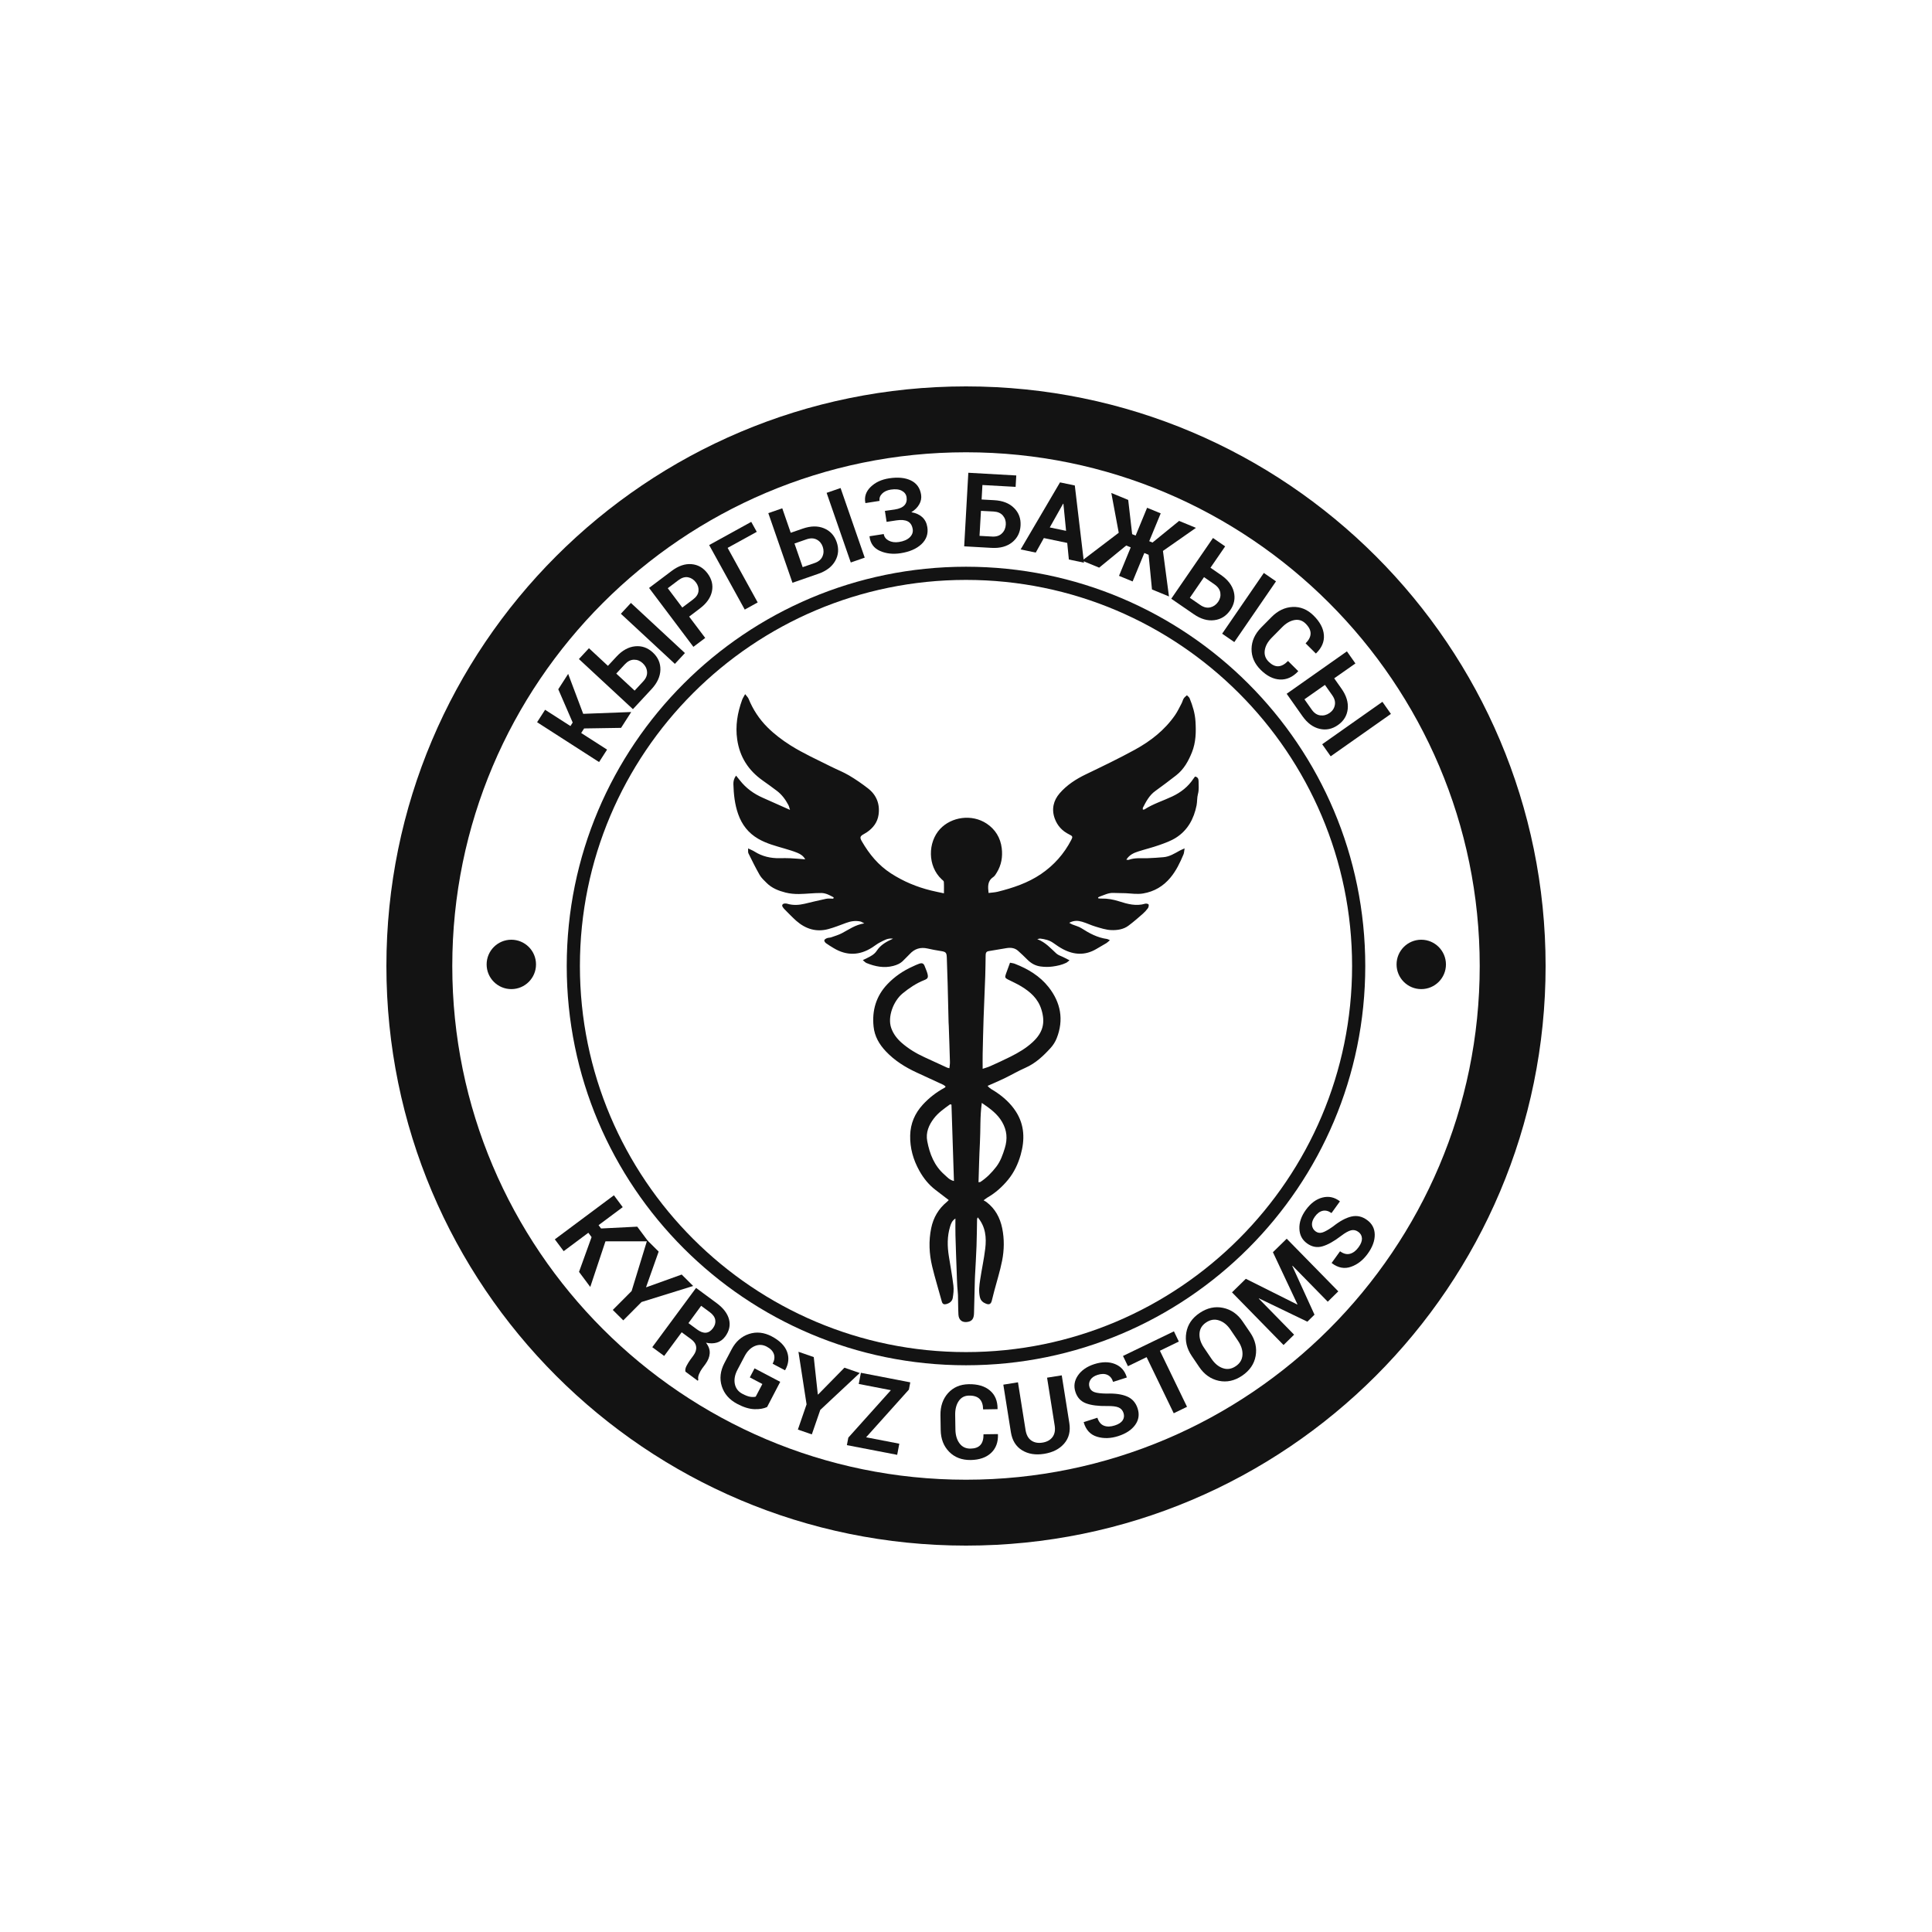 <?xml version="1.0" encoding="utf-8"?>
<!-- Generator: Adobe Illustrator 26.5.0, SVG Export Plug-In . SVG Version: 6.00 Build 0)  -->
<svg version="1.1" id="Layer_1" xmlns="http://www.w3.org/2000/svg" xmlns:xlink="http://www.w3.org/1999/xlink" x="0px" y="0px"
	 viewBox="0 0 500 500" style="enable-background:new 0 0 500 500;" xml:space="preserve">
<style type="text/css">
	.st0{fill:#131313;}
</style>
<g>
	<g>
		<g>
			<path class="st0" d="M215.76,232.24c-1-0.55-2.04-1.12-3.19-1.13c-1.94-0.02-3.88,0.24-5.81,0.26c-1.15,0.01-2.33-0.09-3.44-0.37
				c-1.81-0.46-3.57-1.14-4.93-2.51c-0.64-0.64-1.35-1.28-1.79-2.05c-1.05-1.83-1.97-3.72-2.91-5.61c-0.14-0.27-0.05-0.66-0.08-1.26
				c0.72,0.35,1.22,0.53,1.65,0.81c1.99,1.26,4.18,1.76,6.51,1.72c0.91-0.01,1.83-0.04,2.74,0.01c1.27,0.06,2.53,0.18,3.88,0.28
				c-0.45-0.84-1.19-1.34-2-1.67c-1.07-0.44-2.19-0.77-3.3-1.1c-2.35-0.69-4.71-1.29-6.86-2.54c-2.57-1.49-4.23-3.65-5.2-6.41
				c-0.88-2.5-1.15-5.09-1.23-7.71c-0.02-0.76,0.13-1.47,0.69-2.23c0.37,0.46,0.7,0.85,1.02,1.26c1.57,2,3.56,3.44,5.87,4.46
				c2.3,1.02,4.58,2.05,7.07,3.15c-0.16-0.49-0.23-0.91-0.43-1.28c-0.74-1.4-1.68-2.67-2.95-3.64c-1.22-0.93-2.47-1.82-3.72-2.71
				c-3.66-2.6-5.9-6.05-6.56-10.56c-0.52-3.56,0.06-6.94,1.26-10.26c0.16-0.45,0.44-0.85,0.79-1.51c0.4,0.53,0.74,0.83,0.89,1.2
				c1.14,2.8,2.77,5.28,4.91,7.41c1.79,1.78,3.79,3.29,5.94,4.65c3.35,2.11,6.94,3.71,10.45,5.48c1.55,0.78,3.19,1.41,4.68,2.29
				c1.71,1.01,3.35,2.14,4.92,3.36c2.21,1.71,3.13,4.06,2.74,6.82c-0.27,1.93-1.39,3.42-3,4.52c-0.24,0.16-0.49,0.31-0.74,0.45
				c-1.06,0.58-1.19,0.88-0.57,1.94c1.91,3.3,4.25,6.16,7.53,8.28c3.22,2.08,6.66,3.51,10.35,4.42c1.07,0.27,2.16,0.47,3.35,0.73
				c0-1.12,0.04-2.06-0.03-2.99c-0.02-0.22-0.34-0.44-0.55-0.63c-3.7-3.43-3.61-9.59-0.42-13.03c2.91-3.13,8.2-3.95,12.06-1.39
				c2.22,1.48,3.57,3.65,3.9,6.37c0.27,2.26-0.1,4.37-1.29,6.31c-0.26,0.42-0.53,0.9-0.92,1.16c-1.52,1.03-1.38,2.48-1.2,4.11
				c0.83-0.11,1.62-0.14,2.36-0.32c3.95-0.99,7.79-2.26,11.21-4.58c3.36-2.29,5.97-5.23,7.83-8.83c0.43-0.83,0.37-0.98-0.53-1.42
				c-1.8-0.88-3.07-2.25-3.75-4.13c-0.87-2.41-0.33-4.66,1.27-6.51c1.86-2.15,4.22-3.68,6.8-4.92c4.26-2.05,8.52-4.09,12.66-6.36
				c4.09-2.24,7.75-5.09,10.44-9c0.65-0.95,1.14-2.01,1.68-3.03c0.21-0.4,0.3-0.87,0.54-1.25c0.2-0.32,0.54-0.55,0.82-0.82
				c0.24,0.26,0.58,0.48,0.7,0.78c0.79,1.93,1.4,3.92,1.52,6.01c0.17,2.7,0.11,5.41-0.92,7.98c-0.92,2.29-2.1,4.42-4.1,5.97
				c-1.77,1.37-3.55,2.73-5.37,4.03c-1.55,1.11-2.39,2.72-3.22,4.34c-0.06,0.12-0.01,0.3-0.01,0.49c0.18-0.02,0.32,0.01,0.41-0.05
				c2.25-1.45,4.81-2.23,7.2-3.36c2.22-1.05,4.09-2.5,5.46-4.57c0.13-0.2,0.29-0.38,0.43-0.58c0.73,0.12,0.92,0.62,0.92,1.18
				c-0.01,1.11,0.15,2.21-0.16,3.33c-0.26,0.95-0.17,1.98-0.36,2.96c-0.7,3.47-2.29,6.43-5.33,8.36c-1.31,0.83-2.82,1.37-4.29,1.89
				c-1.8,0.64-3.66,1.09-5.48,1.67c-1.18,0.38-2.3,0.88-3.08,2.12c0.3,0.03,0.46,0.09,0.59,0.05c1.61-0.59,3.28-0.39,4.93-0.43
				c1.37-0.04,2.73-0.15,4.09-0.26c1.58-0.13,2.88-0.97,4.23-1.71c0.3-0.17,0.63-0.29,1.24-0.57c-0.12,0.73-0.12,1.17-0.28,1.55
				c-0.9,2.15-1.91,4.26-3.41,6.05c-1.82,2.18-4.14,3.58-7.05,4.07c-1.56,0.26-3.03-0.01-4.55-0.07c-1.04-0.04-2.08-0.02-3.11-0.07
				c-1.3-0.07-2.41,0.55-3.58,0.95c-0.15,0.05-0.29,0.16-0.43,0.24c0.04,0.08,0.08,0.16,0.11,0.23c0.26,0.01,0.52,0.05,0.78,0.04
				c1.55-0.04,3.04,0.23,4.52,0.7c2.22,0.71,4.46,1.34,6.83,0.62c0.26-0.08,0.82,0.07,0.86,0.22c0.08,0.29-0.01,0.73-0.2,0.98
				c-0.39,0.53-0.85,1.02-1.34,1.45c-1.21,1.05-2.42,2.12-3.71,3.07c-1.28,0.95-2.88,1.17-4.39,1.12c-1.38-0.05-2.76-0.51-4.1-0.91
				c-1.19-0.35-2.31-0.92-3.5-1.26c-1.03-0.3-2.11-0.37-3.3,0.28c0.34,0.19,0.55,0.34,0.79,0.43c0.8,0.33,1.68,0.53,2.39,0.99
				c2.04,1.32,4.15,2.44,6.6,2.77c0.19,0.03,0.36,0.15,0.74,0.31c-0.38,0.32-0.62,0.58-0.91,0.76c-0.85,0.52-1.72,1-2.58,1.51
				c-2.88,1.71-5.78,1.57-8.66,0.05c-0.88-0.46-1.7-1.04-2.51-1.61c-1.02-0.73-2.18-0.98-3.38-1.13c-0.15-0.02-0.31,0.06-0.76,0.15
				c2.18,0.83,3.48,2.39,4.96,3.73c0.5,0.45,1.23,0.64,1.85,0.96c0.46,0.23,0.91,0.46,1.54,0.78c-0.4,0.31-0.59,0.52-0.82,0.64
				c-1.13,0.55-2.32,0.81-3.58,0.98c-1.04,0.14-2.01,0.12-3.04-0.01c-1.41-0.18-2.5-0.81-3.47-1.78c-0.79-0.79-1.59-1.56-2.43-2.3
				c-0.84-0.74-1.87-0.85-2.94-0.68c-1.55,0.25-3.11,0.53-4.66,0.78c-0.73,0.12-0.76,0.64-0.77,1.21c-0.03,1.74-0.04,3.49-0.1,5.23
				c-0.13,3.65-0.3,7.29-0.43,10.94c-0.1,3.07-0.17,6.14-0.24,9.21c-0.03,1.23,0,2.47,0,3.87c0.63-0.22,1.32-0.4,1.97-0.69
				c1.74-0.78,3.47-1.57,5.17-2.42c2.08-1.04,4.09-2.21,5.81-3.81c2.63-2.44,3.33-4.97,2.25-8.43c-0.88-2.84-2.88-4.58-5.26-6.02
				c-1.1-0.66-2.28-1.18-3.42-1.76c-0.72-0.36-0.8-0.57-0.52-1.37c0.35-0.97,0.7-1.93,1.08-2.96c0.5,0.11,0.87,0.13,1.2,0.26
				c3.42,1.32,6.53,3.18,8.8,6.07c3.11,3.96,3.98,8.43,2.08,13.22c-0.36,0.91-0.92,1.8-1.58,2.52c-1.87,2.05-3.87,3.95-6.49,5.11
				c-1.89,0.83-3.68,1.88-5.54,2.78c-1.37,0.66-2.78,1.25-4.27,1.91c0.57,0.72,1.33,1.05,1.99,1.48c2.1,1.38,3.95,3.03,5.32,5.15
				c2.28,3.53,2.35,7.34,1.24,11.25c-0.67,2.33-1.69,4.51-3.24,6.4c-1.51,1.84-3.26,3.42-5.34,4.61c-0.27,0.16-0.51,0.37-1.01,0.73
				c0.34,0.2,0.57,0.31,0.76,0.46c2.25,1.72,3.5,4.04,4.06,6.77c0.57,2.81,0.52,5.64-0.03,8.42c-0.52,2.64-1.34,5.21-2.03,7.82
				c-0.22,0.84-0.42,1.69-0.64,2.53c-0.22,0.84-0.65,1.08-1.46,0.77c-0.81-0.31-1.41-0.8-1.62-1.73c-0.34-1.5-0.15-2.99,0.07-4.46
				c0.4-2.71,1-5.39,1.32-8.1c0.34-2.85,0.1-5.64-1.94-8.07c-0.08,0.2-0.18,0.34-0.18,0.48c-0.05,2.32-0.05,4.64-0.14,6.96
				c-0.09,2.56-0.26,5.13-0.39,7.69c-0.02,0.33-0.03,0.66-0.04,1c-0.07,2.9-0.13,5.8-0.22,8.7c-0.04,1.38-0.5,2-1.56,2.21
				c-1.42,0.28-2.39-0.41-2.47-1.86c-0.09-1.69-0.07-3.39-0.12-5.09c-0.02-0.74-0.14-1.48-0.18-2.23c-0.07-1.24-0.11-2.48-0.15-3.73
				c-0.11-3.15-0.24-6.3-0.32-9.45c-0.04-1.4-0.01-2.81-0.01-4.38c-0.9,0.57-1.16,1.37-1.38,2.1c-0.77,2.51-0.73,5.08-0.32,7.65
				c0.4,2.54,0.87,5.06,1.18,7.61c0.13,1.05,0,2.15-0.17,3.2c-0.15,0.89-0.87,1.39-1.73,1.6c-0.55,0.14-0.93-0.04-1.1-0.67
				c-0.82-3.04-1.77-6.05-2.5-9.11c-0.78-3.26-0.93-6.57-0.25-9.88c0.56-2.73,1.89-5.02,4.06-6.8c0.15-0.13,0.29-0.28,0.49-0.47
				c-1.17-0.89-2.27-1.74-3.38-2.59c-1.78-1.35-3.14-3.04-4.23-4.99c-1.59-2.85-2.45-5.88-2.38-9.15c0.07-3.08,1.2-5.71,3.28-7.98
				c1.65-1.79,3.53-3.24,5.67-4.39c0.07-0.04,0.11-0.12,0.23-0.28c-0.21-0.16-0.4-0.36-0.62-0.46c-2.29-1.07-4.6-2.11-6.89-3.18
				c-2.96-1.37-5.69-3.07-7.95-5.46c-1.72-1.82-2.93-3.88-3.19-6.42c-0.44-4.19,0.66-7.9,3.57-10.97c1.87-1.97,4.1-3.49,6.59-4.6
				c0.53-0.24,1.05-0.5,1.6-0.69c0.85-0.3,1.22-0.09,1.51,0.73c0.22,0.62,0.52,1.22,0.68,1.85c0.24,0.97,0.1,1.28-0.84,1.65
				c-2.07,0.82-3.89,2.05-5.59,3.44c-2.36,1.93-3.98,6.07-2.95,8.97c0.54,1.52,1.5,2.77,2.7,3.82c1.76,1.54,3.75,2.74,5.87,3.71
				c1.96,0.9,3.91,1.81,5.87,2.7c0.14,0.06,0.3,0.09,0.61,0.17c0.06-0.6,0.16-1.12,0.14-1.63c-0.08-3.11-0.2-6.22-0.3-9.33
				c-0.01-0.29-0.05-0.58-0.05-0.87c-0.08-3.32-0.15-6.64-0.24-9.95c-0.06-2.28-0.13-4.56-0.22-6.84c-0.05-1.37-0.26-1.53-1.69-1.74
				c-1.11-0.16-2.21-0.39-3.3-0.63c-1.83-0.41-3.35,0.06-4.61,1.44c-0.53,0.58-1.13,1.11-1.67,1.68c-0.72,0.75-1.63,1.14-2.6,1.39
				c-2.39,0.62-4.68,0.15-6.91-0.75c-0.31-0.13-0.55-0.42-0.96-0.75c0.48-0.23,0.76-0.37,1.05-0.51c0.97-0.47,1.94-0.97,2.55-1.9
				c0.99-1.52,2.48-2.37,4.22-3.14c-1.36-0.22-2.32,0.44-3.3,0.92c-0.74,0.36-1.39,0.9-2.09,1.35c-3.29,2.1-6.61,2.19-9.97,0.17
				c-0.67-0.41-1.35-0.81-1.98-1.27c-0.23-0.17-0.49-0.54-0.44-0.76c0.05-0.23,0.43-0.45,0.7-0.55c0.34-0.13,0.75-0.1,1.09-0.22
				c0.93-0.32,1.89-0.61,2.76-1.06c1.79-0.93,3.43-2.18,5.8-2.54c-0.51-0.25-0.76-0.44-1.05-0.5c-1.26-0.25-2.47-0.07-3.67,0.38
				c-1.52,0.56-3.02,1.17-4.58,1.59c-3.13,0.85-5.9-0.03-8.29-2.12c-1.06-0.93-2.01-1.97-3.02-2.96c-0.06-0.06-0.12-0.11-0.17-0.18
				c-0.27-0.36-0.71-0.77-0.31-1.18c0.21-0.21,0.78-0.23,1.13-0.12c1.52,0.46,3.02,0.36,4.53,0.01c1.85-0.44,3.7-0.9,5.57-1.29
				c0.59-0.12,1.22-0.02,1.83-0.02C215.72,232.43,215.74,232.34,215.76,232.24z M254.09,285.43c-0.5,3.6-0.3,7-0.49,10.37
				c-0.18,3.37-0.25,6.74-0.36,10.16c0.27-0.04,0.41-0.02,0.5-0.08c1.6-1.06,2.93-2.41,4.09-3.92c1.1-1.44,1.68-3.09,2.21-4.81
				c0.75-2.42,0.57-4.61-0.71-6.81C258.1,288.23,256.23,286.89,254.09,285.43z M246.24,285.88c-0.12-0.03-0.23-0.06-0.35-0.09
				c-1.5,1.09-3.06,2.16-4.19,3.64c-1.31,1.71-2.16,3.66-1.73,5.9c0.63,3.31,1.82,6.37,4.44,8.66c0.69,0.6,1.28,1.38,2.47,1.66
				C246.66,298.96,246.45,292.42,246.24,285.88z"/>
		</g>
	</g>
	<g>
		<path class="st0" d="M250,117.05c73.31,0,132.95,59.64,132.95,132.95S323.31,382.95,250,382.95S117.05,323.31,117.05,250
			S176.69,117.05,250,117.05 M250,100c-82.84,0-150,67.16-150,150c0,82.84,67.16,150,150,150c82.84,0,150-67.16,150-150
			C400,167.16,332.84,100,250,100L250,100z"/>
	</g>
	<g>
		<path class="st0" d="M250,150.08c55.1,0,99.92,44.82,99.92,99.92c0,55.09-44.82,99.92-99.92,99.92
			c-55.1,0-99.92-44.82-99.92-99.92C150.08,194.9,194.9,150.08,250,150.08 M250,146.67c-57.07,0-103.33,46.26-103.33,103.33
			S192.93,353.33,250,353.33c57.07,0,103.33-46.26,103.33-103.33S307.07,146.67,250,146.67L250,146.67z"/>
	</g>
	<g>
		<path class="st0" d="M151.17,188.52l-0.76,1.18l6.7,4.3l-2.07,3.22L139,186.91l2.07-3.22l6.56,4.21l0.58-0.91l-3.73-8.61
			l2.56-3.98l3.89,10.34l12.43-0.47l-2.63,4.1L151.17,188.52z"/>
		<path class="st0" d="M157.33,172.32l2.23-2.4c1.49-1.61,3.1-2.49,4.82-2.66c1.72-0.17,3.24,0.37,4.57,1.6
			c1.34,1.24,2,2.74,1.96,4.47s-0.8,3.4-2.28,5l-4.83,5.2l-13.98-12.97l2.6-2.8L157.33,172.32z M159.49,174.32l4.75,4.41l2.23-2.4
			c0.73-0.79,1.06-1.61,0.99-2.47c-0.07-0.86-0.45-1.6-1.13-2.23c-0.65-0.61-1.4-0.91-2.25-0.9c-0.85,0.01-1.63,0.4-2.37,1.19
			L159.49,174.32z M177.26,169.01l-2.6,2.8l-13.98-12.97l2.6-2.8L177.26,169.01z"/>
		<path class="st0" d="M178.35,159.58l4.16,5.52l-3.06,2.3l-11.47-15.24l5.83-4.39c1.75-1.32,3.47-1.91,5.14-1.77
			c1.68,0.14,3.06,0.93,4.16,2.39c1.09,1.46,1.48,3.01,1.14,4.65c-0.34,1.64-1.38,3.12-3.13,4.44L178.35,159.58z M176.58,157.23
			l2.78-2.09c0.85-0.64,1.32-1.36,1.41-2.15c0.09-0.79-0.13-1.55-0.67-2.27c-0.55-0.73-1.23-1.17-2.02-1.32
			c-0.8-0.15-1.63,0.1-2.49,0.74l-2.77,2.09L176.58,157.23z"/>
		<path class="st0" d="M195.85,137.64l-7.54,4.15l7.78,14.12l-3.35,1.85l-9.21-16.7l10.89-6L195.85,137.64z"/>
		<path class="st0" d="M204.64,137.88l3.1-1.07c2.07-0.72,3.9-0.75,5.5-0.09c1.6,0.66,2.69,1.84,3.29,3.56
			c0.6,1.73,0.48,3.35-0.37,4.87c-0.85,1.51-2.31,2.63-4.36,3.34l-6.71,2.33l-6.25-18.02l3.61-1.25L204.64,137.88z M205.61,140.66
			l2.12,6.12l3.1-1.07c1.01-0.35,1.69-0.93,2.03-1.72c0.34-0.79,0.36-1.63,0.06-2.5c-0.29-0.84-0.81-1.46-1.56-1.85
			c-0.75-0.39-1.63-0.41-2.65-0.06L205.61,140.66z M223.79,144.32l-3.61,1.25l-6.25-18.02l3.61-1.25L223.79,144.32z"/>
		<path class="st0" d="M231.55,131.86c1.18-0.18,2.02-0.55,2.52-1.1c0.5-0.55,0.68-1.25,0.55-2.09c-0.11-0.72-0.52-1.28-1.23-1.66
			c-0.7-0.38-1.65-0.48-2.86-0.3c-0.94,0.15-1.69,0.49-2.24,1.04s-0.77,1.18-0.66,1.88l-3.66,0.57l-0.02-0.08
			c-0.3-1.55,0.16-2.92,1.37-4.1c1.2-1.18,2.8-1.93,4.77-2.23c2.29-0.35,4.18-0.17,5.67,0.56c1.48,0.72,2.35,1.95,2.62,3.68
			c0.13,0.86-0.03,1.7-0.48,2.49c-0.45,0.8-1.13,1.48-2.05,2.04c1.17,0.2,2.11,0.62,2.82,1.27c0.71,0.65,1.15,1.51,1.32,2.59
			c0.27,1.73-0.24,3.2-1.52,4.41c-1.28,1.2-3.08,1.98-5.38,2.34c-1.99,0.31-3.77,0.11-5.35-0.59c-1.59-0.7-2.49-1.94-2.71-3.72
			v-0.08l3.68-0.57c0.11,0.73,0.54,1.3,1.28,1.7c0.74,0.39,1.62,0.52,2.66,0.36c1.22-0.19,2.15-0.59,2.79-1.21
			c0.63-0.62,0.89-1.32,0.77-2.1c-0.16-0.99-0.58-1.67-1.29-2.03c-0.7-0.36-1.68-0.45-2.92-0.26l-2.55,0.39l-0.44-2.84
			L231.55,131.86z"/>
		<path class="st0" d="M262.84,126l-8.59-0.48l-0.21,3.75l3.27,0.18c2.19,0.12,3.89,0.79,5.12,2.01c1.23,1.22,1.79,2.73,1.69,4.54
			c-0.1,1.83-0.84,3.28-2.19,4.36c-1.36,1.08-3.13,1.55-5.31,1.43l-7.09-0.4l1.07-19.04l12.41,0.7L262.84,126z M253.87,132.21
			l-0.37,6.47l3.27,0.18c1.07,0.06,1.92-0.21,2.53-0.82c0.62-0.6,0.95-1.37,1-2.29c0.05-0.89-0.2-1.66-0.74-2.31s-1.35-1-2.42-1.06
			L253.87,132.21z"/>
		<path class="st0" d="M276.2,140.51l-6.05-1.26l-2.1,3.76l-3.91-0.82l10.19-17.35l3.83,0.8l2.37,19.98l-3.91-0.82L276.2,140.51z
			 M271.68,136.5l4.22,0.88l-0.69-7l-0.08-0.02L271.68,136.5z"/>
		<path class="st0" d="M297.26,143.58l-1.11-0.46l-3.03,7.36l-3.52-1.45l3.03-7.37l-1.17-0.48l-7,5.73l-4.41-1.82l9.48-7.21
			l-1.92-10.3l4.37,1.8l1.02,8.86l0.9,0.37l2.97-7.2l3.52,1.45l-2.97,7.2l0.85,0.35l6.88-5.6l4.36,1.8l-8.54,5.97l1.56,11.78
			l-4.4-1.81L297.26,143.58z"/>
		<path class="st0" d="M313.27,146.93l2.7,1.86c1.8,1.24,2.92,2.7,3.34,4.37c0.42,1.67,0.11,3.26-0.92,4.75
			c-1.04,1.51-2.41,2.38-4.14,2.59c-1.72,0.22-3.48-0.29-5.28-1.53l-5.85-4.02l10.8-15.72l3.15,2.17L313.27,146.93z M311.6,149.36
			l-3.67,5.35l2.7,1.86c0.88,0.61,1.75,0.81,2.58,0.62c0.84-0.2,1.52-0.68,2.05-1.44c0.5-0.73,0.69-1.52,0.56-2.35
			s-0.64-1.56-1.52-2.17L311.6,149.36z M319.44,166.17l-3.15-2.17l10.79-15.72l3.15,2.17L319.44,166.17z"/>
		<path class="st0" d="M335.98,173.69l-0.04,0.07c-1.4,1.48-2.96,2.17-4.68,2.1c-1.71-0.08-3.37-0.9-4.97-2.48
			c-1.63-1.61-2.42-3.43-2.39-5.46c0.03-2.03,0.87-3.88,2.51-5.54l2.66-2.69c1.63-1.65,3.46-2.52,5.47-2.61
			c2.02-0.09,3.81,0.65,5.4,2.21c1.65,1.63,2.55,3.31,2.68,5.04c0.14,1.73-0.54,3.31-2.01,4.75l-0.08,0.04l-2.64-2.62
			c0.86-0.87,1.29-1.72,1.29-2.57c0-0.84-0.43-1.69-1.31-2.56c-0.81-0.8-1.77-1.1-2.88-0.9c-1.1,0.2-2.17,0.82-3.19,1.86l-2.68,2.71
			c-1.03,1.04-1.63,2.13-1.8,3.26c-0.17,1.14,0.17,2.13,1.03,2.97c0.82,0.8,1.63,1.19,2.45,1.16c0.82-0.03,1.67-0.48,2.54-1.37
			L335.98,173.69z"/>
		<path class="st0" d="M345.29,175.55l1.89,2.68c1.26,1.79,1.79,3.54,1.61,5.26c-0.19,1.71-1.03,3.1-2.51,4.14
			c-1.5,1.06-3.1,1.39-4.78,0.99c-1.69-0.4-3.16-1.49-4.42-3.27l-4.09-5.8l15.59-10.98l2.2,3.13L345.29,175.55z M342.89,177.25
			l-5.3,3.73l1.89,2.68c0.62,0.88,1.35,1.37,2.21,1.48c0.86,0.11,1.66-0.1,2.42-0.63c0.73-0.52,1.18-1.18,1.34-2.02
			c0.17-0.83-0.05-1.68-0.67-2.56L342.89,177.25z M344.38,195.73l-2.2-3.12l15.59-10.98l2.2,3.13L344.38,195.73z"/>
	</g>
	<g>
		<path class="st0" d="M153.1,320.16l-0.84-1.12l-6.38,4.76l-2.29-3.06l15.29-11.4l2.28,3.07l-6.25,4.66l0.64,0.86l9.37-0.47
			l2.82,3.79l-11.05,0.01l-3.93,11.8l-2.91-3.9L153.1,320.16z"/>
		<path class="st0" d="M167.21,333.09l0.06,0.05l9.15-3.29l2.97,2.96l-13.36,4.15l-4.73,4.75l-2.71-2.7l4.87-4.89l4.03-13.16
			l2.97,2.95L167.21,333.09z"/>
		<path class="st0" d="M176.42,344.79l-4.53,6.13l-3.08-2.27l11.33-15.34l5.31,3.92c1.75,1.29,2.82,2.7,3.22,4.22
			c0.39,1.53,0.07,3-0.98,4.43c-0.58,0.78-1.29,1.31-2.13,1.57c-0.84,0.26-1.79,0.28-2.85,0.04c0.71,0.93,1.03,1.86,0.96,2.78
			c-0.06,0.92-0.44,1.84-1.11,2.76l-0.84,1.13c-0.31,0.43-0.59,0.92-0.82,1.47s-0.29,1.05-0.17,1.48l-0.16,0.22l-3.17-2.34
			c-0.12-0.43-0.02-0.94,0.28-1.52c0.31-0.58,0.63-1.11,0.99-1.6l0.8-1.09c0.56-0.77,0.79-1.51,0.69-2.25
			c-0.1-0.74-0.54-1.39-1.31-1.95L176.42,344.79z M178.17,342.42l2.18,1.61c0.86,0.64,1.64,0.93,2.33,0.87
			c0.69-0.05,1.3-0.44,1.83-1.16c0.52-0.7,0.72-1.41,0.6-2.14c-0.12-0.73-0.59-1.4-1.41-2.01l-2.24-1.65L178.17,342.42z"/>
		<path class="st0" d="M198.52,364.14c-0.89,0.41-1.98,0.6-3.29,0.55c-1.31-0.04-2.79-0.49-4.43-1.36c-2.04-1.08-3.37-2.59-4-4.56
			c-0.62-1.97-0.39-3.97,0.68-6.02l1.85-3.52c1.07-2.04,2.58-3.37,4.51-4s3.89-0.42,5.87,0.62c2.06,1.09,3.39,2.41,3.97,3.96
			c0.58,1.55,0.43,3.14-0.47,4.75l-0.06,0.06l-3.19-1.68c0.47-0.9,0.58-1.73,0.32-2.5c-0.26-0.77-0.88-1.42-1.87-1.94
			c-1.03-0.54-2.08-0.58-3.13-0.12c-1.06,0.47-1.91,1.33-2.57,2.59l-1.87,3.55c-0.67,1.28-0.89,2.49-0.67,3.63
			c0.23,1.15,0.89,2.01,1.98,2.58c0.8,0.42,1.48,0.68,2.03,0.76c0.55,0.08,1.02,0.07,1.4-0.04l1.72-3.27l-3.25-1.71l1.23-2.34
			l6.64,3.49L198.52,364.14z"/>
		<path class="st0" d="M211.65,360.88l0.08,0.02l6.81-6.94l3.96,1.37l-10.21,9.55l-2.19,6.34l-3.61-1.25l2.25-6.53l-2.1-13.6
			l3.96,1.37L211.65,360.88z"/>
		<path class="st0" d="M224.15,371.97l8.59,1.66l-0.55,2.88L219.17,374l0.38-1.95l11.01-12.27l-8.32-1.61l0.56-2.89l12.78,2.47
			l-0.36,1.88L224.15,371.97z"/>
		<path class="st0" d="M258.24,371.14l0.03,0.08c0.07,2.03-0.53,3.64-1.79,4.81c-1.25,1.17-3.01,1.78-5.25,1.82
			c-2.29,0.03-4.15-0.67-5.58-2.12s-2.17-3.34-2.2-5.67l-0.06-3.78c-0.04-2.33,0.62-4.24,1.96-5.74c1.35-1.5,3.13-2.27,5.36-2.31
			c2.32-0.04,4.15,0.5,5.47,1.62c1.33,1.11,2,2.7,1.99,4.76l-0.02,0.08l-3.72,0.06c-0.02-1.22-0.33-2.13-0.93-2.72
			c-0.6-0.59-1.51-0.87-2.74-0.85c-1.14,0.02-2.03,0.49-2.65,1.42c-0.63,0.93-0.93,2.13-0.91,3.58l0.06,3.81
			c0.03,1.47,0.39,2.66,1.08,3.57c0.69,0.92,1.64,1.36,2.85,1.34c1.14-0.02,1.99-0.33,2.54-0.94c0.55-0.61,0.82-1.53,0.8-2.77
			L258.24,371.14z"/>
		<path class="st0" d="M274.78,355.94l1.96,12.33c0.34,2.12-0.1,3.89-1.32,5.31c-1.22,1.42-2.95,2.31-5.19,2.67
			c-2.23,0.36-4.14,0.05-5.73-0.93c-1.58-0.98-2.54-2.53-2.88-4.65l-1.96-12.32l3.79-0.61l1.96,12.33c0.2,1.26,0.69,2.17,1.47,2.72
			c0.78,0.55,1.74,0.74,2.89,0.56c1.17-0.18,2.03-0.66,2.61-1.43c0.58-0.78,0.77-1.79,0.56-3.05l-1.96-12.33L274.78,355.94z"/>
		<path class="st0" d="M290.77,365.7c-0.22-0.7-0.65-1.18-1.27-1.45c-0.62-0.27-1.61-0.39-2.95-0.37c-2.3,0.04-4.13-0.19-5.49-0.7
			c-1.36-0.51-2.28-1.5-2.75-2.98c-0.48-1.49-0.26-2.9,0.66-4.24c0.92-1.33,2.33-2.31,4.22-2.92c2.01-0.64,3.8-0.66,5.35-0.04
			s2.57,1.76,3.06,3.42v0.08l-3.53,1.13c-0.29-0.91-0.79-1.51-1.49-1.82s-1.55-0.31-2.54,0.01c-0.9,0.29-1.52,0.73-1.87,1.32
			c-0.35,0.59-0.42,1.22-0.2,1.89c0.2,0.62,0.62,1.03,1.28,1.26c0.66,0.23,1.71,0.35,3.16,0.37c2.18-0.08,3.94,0.17,5.28,0.75
			c1.34,0.57,2.25,1.61,2.73,3.1c0.5,1.55,0.29,2.97-0.64,4.26s-2.39,2.25-4.38,2.89c-1.95,0.63-3.79,0.68-5.5,0.16
			c-1.71-0.52-2.86-1.75-3.43-3.7v-0.08l3.53-1.13c0.35,1.07,0.92,1.76,1.71,2.06c0.79,0.31,1.73,0.28,2.81-0.07
			c0.97-0.31,1.65-0.75,2.03-1.32C290.91,367,290.99,366.38,290.77,365.7z"/>
		<path class="st0" d="M305.08,347.19l-4.9,2.38l7.02,14.51l-3.44,1.67l-7.02-14.52l-4.83,2.34l-1.28-2.65l13.18-6.37L305.08,347.19
			z"/>
		<path class="st0" d="M323.54,344.85c1.32,1.94,1.79,3.96,1.42,6.06c-0.37,2.09-1.54,3.79-3.5,5.12c-1.95,1.32-3.96,1.76-6.04,1.32
			c-2.07-0.45-3.76-1.64-5.07-3.58l-1.92-2.84c-1.3-1.93-1.78-3.94-1.42-6.03c0.35-2.09,1.5-3.79,3.45-5.1
			c1.96-1.32,3.99-1.77,6.07-1.33c2.09,0.44,3.79,1.63,5.09,3.56L323.54,344.85z M318.45,344.12c-0.83-1.23-1.82-2.03-2.97-2.4
			c-1.15-0.38-2.26-0.2-3.35,0.54c-1.07,0.72-1.64,1.68-1.7,2.88c-0.07,1.19,0.32,2.41,1.15,3.63l1.94,2.87
			c0.85,1.25,1.83,2.07,2.97,2.45c1.13,0.39,2.24,0.21,3.32-0.52c1.09-0.73,1.66-1.7,1.74-2.9c0.08-1.2-0.31-2.42-1.16-3.68
			L318.45,344.12z"/>
		<path class="st0" d="M335.71,337.6l0.06-0.06l-6.34-13.47l3.57-3.49l13.35,13.62l-2.73,2.68l-9.11-9.3l-0.07,0.05l5.75,12.61
			l-1.85,1.81l-12.51-6.03l-0.05,0.07l9.13,9.32l-2.73,2.68l-13.34-13.63l3.58-3.51L335.71,337.6z"/>
		<path class="st0" d="M351.54,318.81c-0.59-0.43-1.22-0.57-1.88-0.41c-0.66,0.16-1.53,0.64-2.59,1.45c-1.83,1.4-3.44,2.3-4.83,2.7
			s-2.72,0.15-3.98-0.76c-1.27-0.92-1.93-2.18-1.98-3.81c-0.06-1.62,0.5-3.24,1.66-4.85c1.24-1.71,2.66-2.78,4.28-3.2
			c1.62-0.42,3.11-0.11,4.49,0.93l0.05,0.07l-2.17,3.01c-0.77-0.55-1.54-0.75-2.29-0.58c-0.75,0.17-1.43,0.67-2.03,1.52
			c-0.55,0.77-0.79,1.49-0.73,2.17c0.07,0.69,0.39,1.24,0.96,1.65c0.53,0.38,1.12,0.46,1.78,0.25c0.66-0.21,1.58-0.74,2.76-1.58
			c1.71-1.36,3.27-2.2,4.69-2.53c1.42-0.33,2.76-0.05,4.03,0.87c1.33,0.95,2,2.22,2.02,3.81c0.02,1.58-0.58,3.23-1.81,4.93
			c-1.2,1.66-2.64,2.8-4.33,3.39c-1.69,0.6-3.34,0.29-4.96-0.93l-0.05-0.07l2.17-3.01c0.92,0.66,1.78,0.87,2.6,0.64
			c0.82-0.23,1.56-0.8,2.22-1.72c0.6-0.83,0.88-1.59,0.85-2.27C352.43,319.78,352.12,319.23,351.54,318.81z"/>
	</g>
	<g>
		<path class="st0" d="M132.33,243.2c-3.53,0-6.39,2.86-6.39,6.39c0,3.53,2.86,6.39,6.39,6.39c3.53,0,6.39-2.86,6.39-6.39
			C138.72,246.06,135.86,243.2,132.33,243.2L132.33,243.2z"/>
	</g>
	<g>
		<path class="st0" d="M367.82,243.2c-3.53,0-6.39,2.86-6.39,6.39c0,3.53,2.86,6.39,6.39,6.39c3.53,0,6.39-2.86,6.39-6.39
			C374.2,246.06,371.34,243.2,367.82,243.2L367.82,243.2z"/>
	</g>
</g>
</svg>

